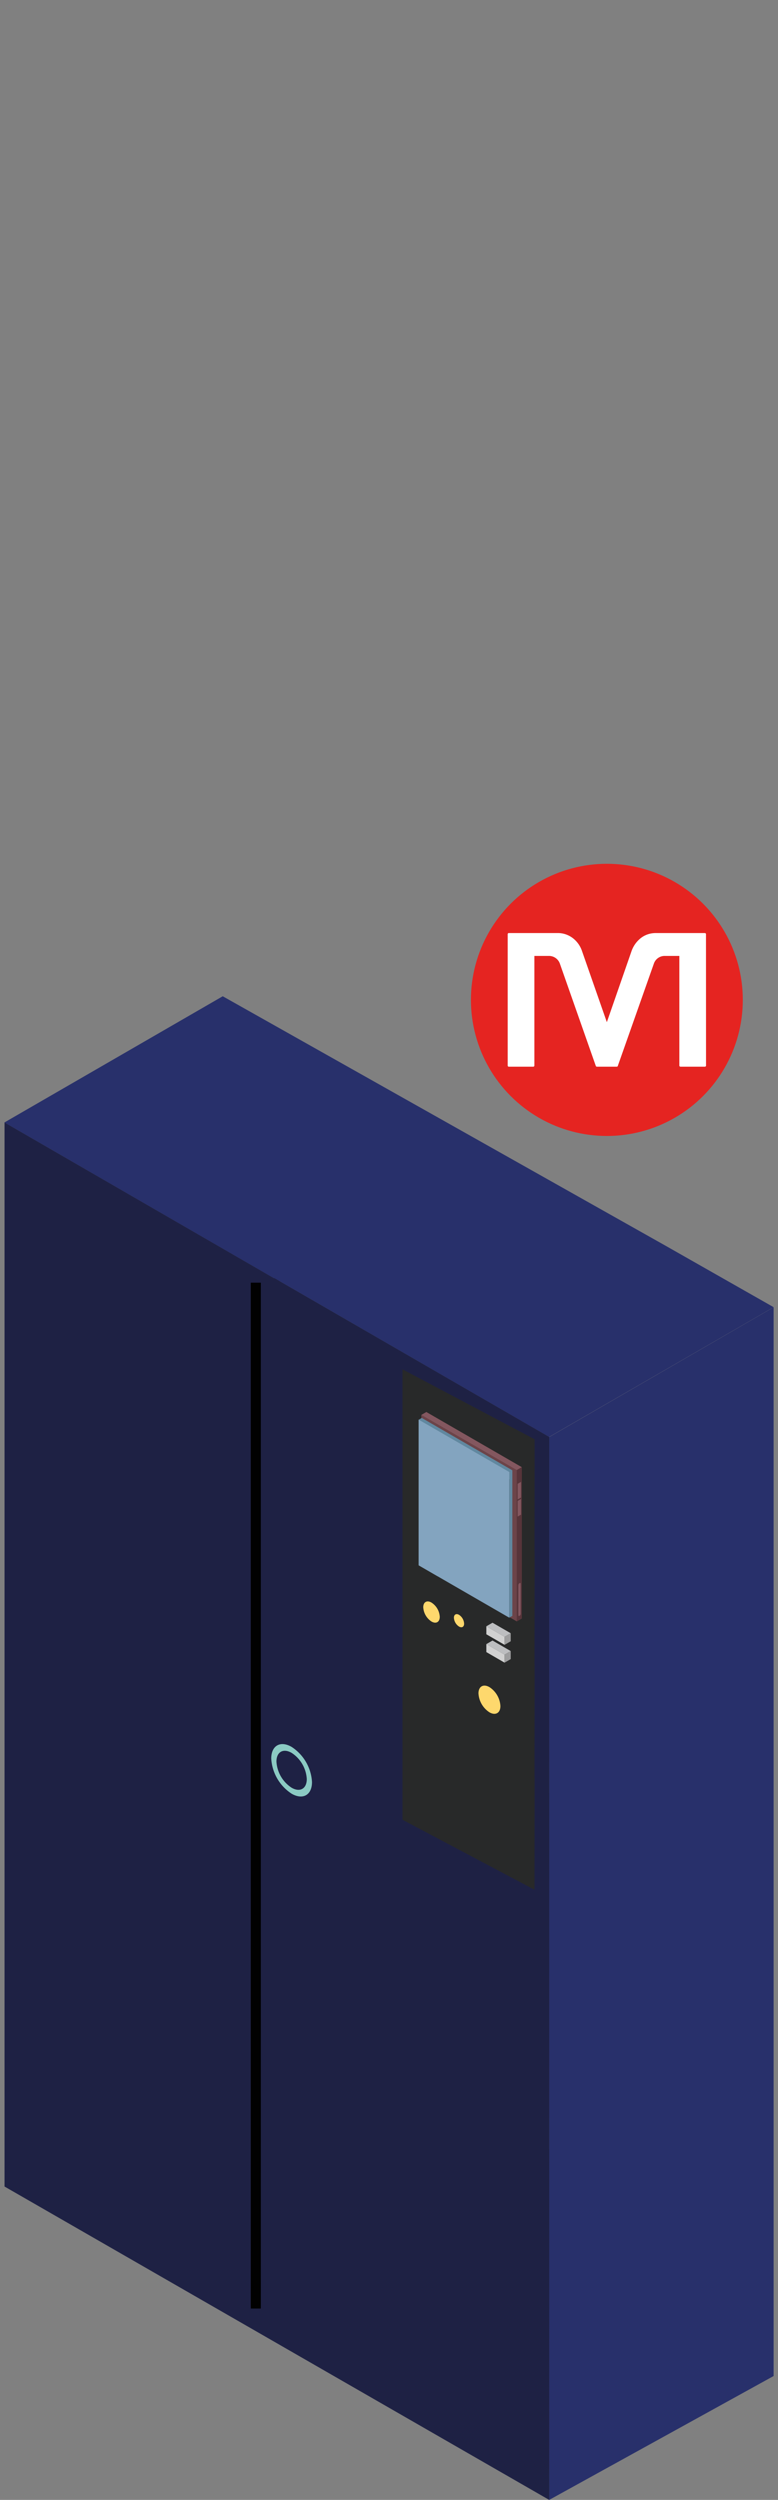 <svg xmlns="http://www.w3.org/2000/svg" viewBox="0 0 186.947 600"><rect x="0" y="0" width="186.947" height="600" fill="#808080" stroke="none"/><defs><style>.cls-1{isolation:isolate;}.cls-2{fill:#28306b;}.cls-3{fill:#1e2144;}.cls-4{fill:#8bcac3;}.cls-5{fill:#010101;mix-blend-mode:multiply;}.cls-6{fill:#282929;}.cls-7{fill:#6c4449;}.cls-8{fill:#83575f;}.cls-9{fill:#57343a;}.cls-10{fill:#6088a0;}.cls-11,.cls-12{fill:#83a4bf;}.cls-12{mix-blend-mode:overlay;}.cls-13{fill:#fed86d;}.cls-14{fill:#bdbec0;}.cls-15{fill:#d1d1d1;}.cls-16{fill:#9d9d9e;}.cls-17{fill:#e52421;}.cls-18{fill:#fff;}</style></defs><g class="cls-1"><g id="Capa_1" data-name="Capa 1"><polygon class="cls-2" points="53.522 239.111 160.025 299.042 185.893 313.735 131.937 344.889 67.215 307.518 67.137 307.565 1.053 269.407 53.522 239.111"/><polygon class="cls-2" points="131.934 515.885 131.978 515.858 131.934 430.374 131.978 430.357 131.934 344.928 185.893 313.758 185.893 399.215 185.893 399.459 185.893 484.724 185.893 484.907 185.893 570.18 185.893 570.268 131.978 599.997 131.934 515.885"/><polygon class="cls-3" points="65.897 306.824 65.897 306.742 131.978 344.889 131.978 430.342 131.978 430.628 131.978 515.855 131.978 516.078 131.978 599.997 131.961 600 1.09 524.79 1.09 440.591 1.09 440.372 1.09 355.144 1.09 354.86 1.09 269.412 65.897 306.824"/><path class="cls-4" d="M65.179,422.065a10.782,10.782,0,0,0,4.894,8.44c2.705,1.561,4.9.313,4.9-2.789a10.792,10.792,0,0,0-4.9-8.443C67.371,417.71,65.179,418.96,65.179,422.065Zm1.25.72c0-2.311,1.632-3.239,3.644-2.079a8.032,8.032,0,0,1,3.645,6.286c0,2.311-1.63,3.243-3.645,2.081A8.035,8.035,0,0,1,66.429,422.785Z"/><rect class="cls-5" x="60.259" y="307.856" width="2.42" height="246.216"/><polygon class="cls-6" points="128.436 372.44 128.463 345.441 96.717 328.654 96.717 355.654 96.717 362.674 96.717 382.679 96.717 389.676 96.717 416.623 96.717 409.758 96.717 436.762 128.436 453.554 128.463 426.469 128.436 426.464 128.463 399.468 128.436 399.459 128.463 372.446 128.436 372.44"/><polygon class="cls-7" points="125.37 352.139 102.443 338.903 102.443 338.908 101.242 339.599 101.242 375.922 101.254 375.915 124.174 389.151 125.37 388.461 106.94 377.819 125.37 388.461 125.37 352.139"/><polygon class="cls-8" points="102.448 338.903 101.254 339.589 124.179 352.825 125.37 352.139 102.448 338.903"/><polygon class="cls-9" points="125.37 352.134 124.169 352.83 124.169 389.151 125.37 388.461 125.37 352.134"/><polygon class="cls-10" points="122.366 353.313 100.6 340.748 101.344 340.318 123.105 352.883 122.366 353.313"/><polygon class="cls-11" points="122.361 388.26 100.6 375.693 100.6 340.748 122.361 353.308 122.361 388.26"/><polygon class="cls-10" points="122.361 388.26 122.361 353.313 123.11 352.878 123.11 387.827 122.361 388.26"/><polygon class="cls-8" points="125.194 359.426 124.381 359.894 124.381 356.136 125.194 355.668 125.194 359.426"/><polygon class="cls-8" points="125.194 363.53 124.381 363.992 124.381 360.234 125.194 359.767 125.194 363.53"/><path class="cls-8" d="M125.119,387.322a.6.6,0,0,1-.281.49h0c-.154.095-.281.021-.281-.159v-7.2a.626.626,0,0,1,.281-.489h0c.16-.09.281-.015.281.159Z"/><polygon class="cls-12" points="114.579 368.511 114.579 352.559 108.472 349.03 108.472 349.03 103.428 346.111 103.428 365.954 103.428 365.954 103.428 365.964 114.579 372.408 114.579 372.398 114.579 368.511 114.579 368.511"/><path class="cls-12" d="M120.011,378.951V354.059l-9.535-5.509a.017.017,0,0,0,.01,0L102.609,344V374.97h0v.01l17.4,10.047v-6.076Z"/><polygon class="cls-12" points="103.182 372.243 109.737 354.398 122.222 354.616 122.382 355.106 122.382 353.308 100.62 340.748 100.62 375.693 105.181 378.329 103.182 372.243"/><path class="cls-13" d="M101.705,385.76a4.377,4.377,0,0,0,1.982,3.423h0c1.1.634,1.984.129,1.984-1.137h0a4.341,4.341,0,0,0-1.989-3.412h0c-1.09-.639-1.977-.129-1.977,1.126Z"/><path class="cls-13" d="M109.071,388.28a2.7,2.7,0,0,0,1.234,2.111h0c.671.388,1.223.08,1.218-.7h0a2.689,2.689,0,0,0-1.224-2.115h0c-.674-.389-1.228-.075-1.228.7Z"/><path class="cls-13" d="M114.972,406.422a5.81,5.81,0,0,0,2.637,4.55h0c1.457.84,2.636.165,2.636-1.5h0a5.8,5.8,0,0,0-2.636-4.546h0c-1.455-.841-2.637-.17-2.637,1.5Z"/><polygon class="cls-14" points="121.245 392.851 122.727 391.995 118.348 389.471 116.865 390.321 121.245 392.851"/><polygon class="cls-15" points="121.245 394.776 121.245 392.851 116.865 390.321 116.865 392.244 121.245 394.776"/><polygon class="cls-16" points="121.245 394.776 122.727 393.92 122.727 391.995 121.245 392.851 121.245 394.776"/><polygon class="cls-14" points="121.245 397.131 122.727 396.275 118.348 393.744 116.865 394.6 121.245 397.131"/><polygon class="cls-15" points="121.245 399.056 121.245 397.131 116.865 394.6 116.865 396.519 121.245 399.056"/><polygon class="cls-16" points="121.245 399.056 122.727 398.198 122.727 396.275 121.245 397.131 121.245 399.056"/></g><g id="arrow_event_critycal"><circle id="Encendido2" class="cls-17" cx="145.825" cy="239.982" r="32.665"/><path class="cls-18" d="M169.654,255.73a.279.279,0,0,1-.08.208.283.283,0,0,1-.208.08H163.5a.248.248,0,0,1-.177-.08.283.283,0,0,1-.08-.208v-26.3h-3.528a2.737,2.737,0,0,0-2.6,1.86l-8.659,24.536a.252.252,0,0,1-.257.192h-4.779a.288.288,0,0,1-.256-.192l-8.628-24.536a2.776,2.776,0,0,0-2.6-1.86h-3.528v26.3a.274.274,0,0,1-.289.288h-5.869a.245.245,0,0,1-.176-.08.279.279,0,0,1-.08-.208v-31.5a.279.279,0,0,1,.08-.208.242.242,0,0,1,.176-.08h11.8a6.239,6.239,0,0,1,.641.032,5.945,5.945,0,0,1,3.192,1.379,6.542,6.542,0,0,1,1.972,2.918l5.966,17.063,5.933-17.063a6.9,6.9,0,0,1,2-2.934,5.689,5.689,0,0,1,3.191-1.363,5.955,5.955,0,0,1,.609-.032h11.8a.274.274,0,0,1,.288.288Z"/></g></g></svg>